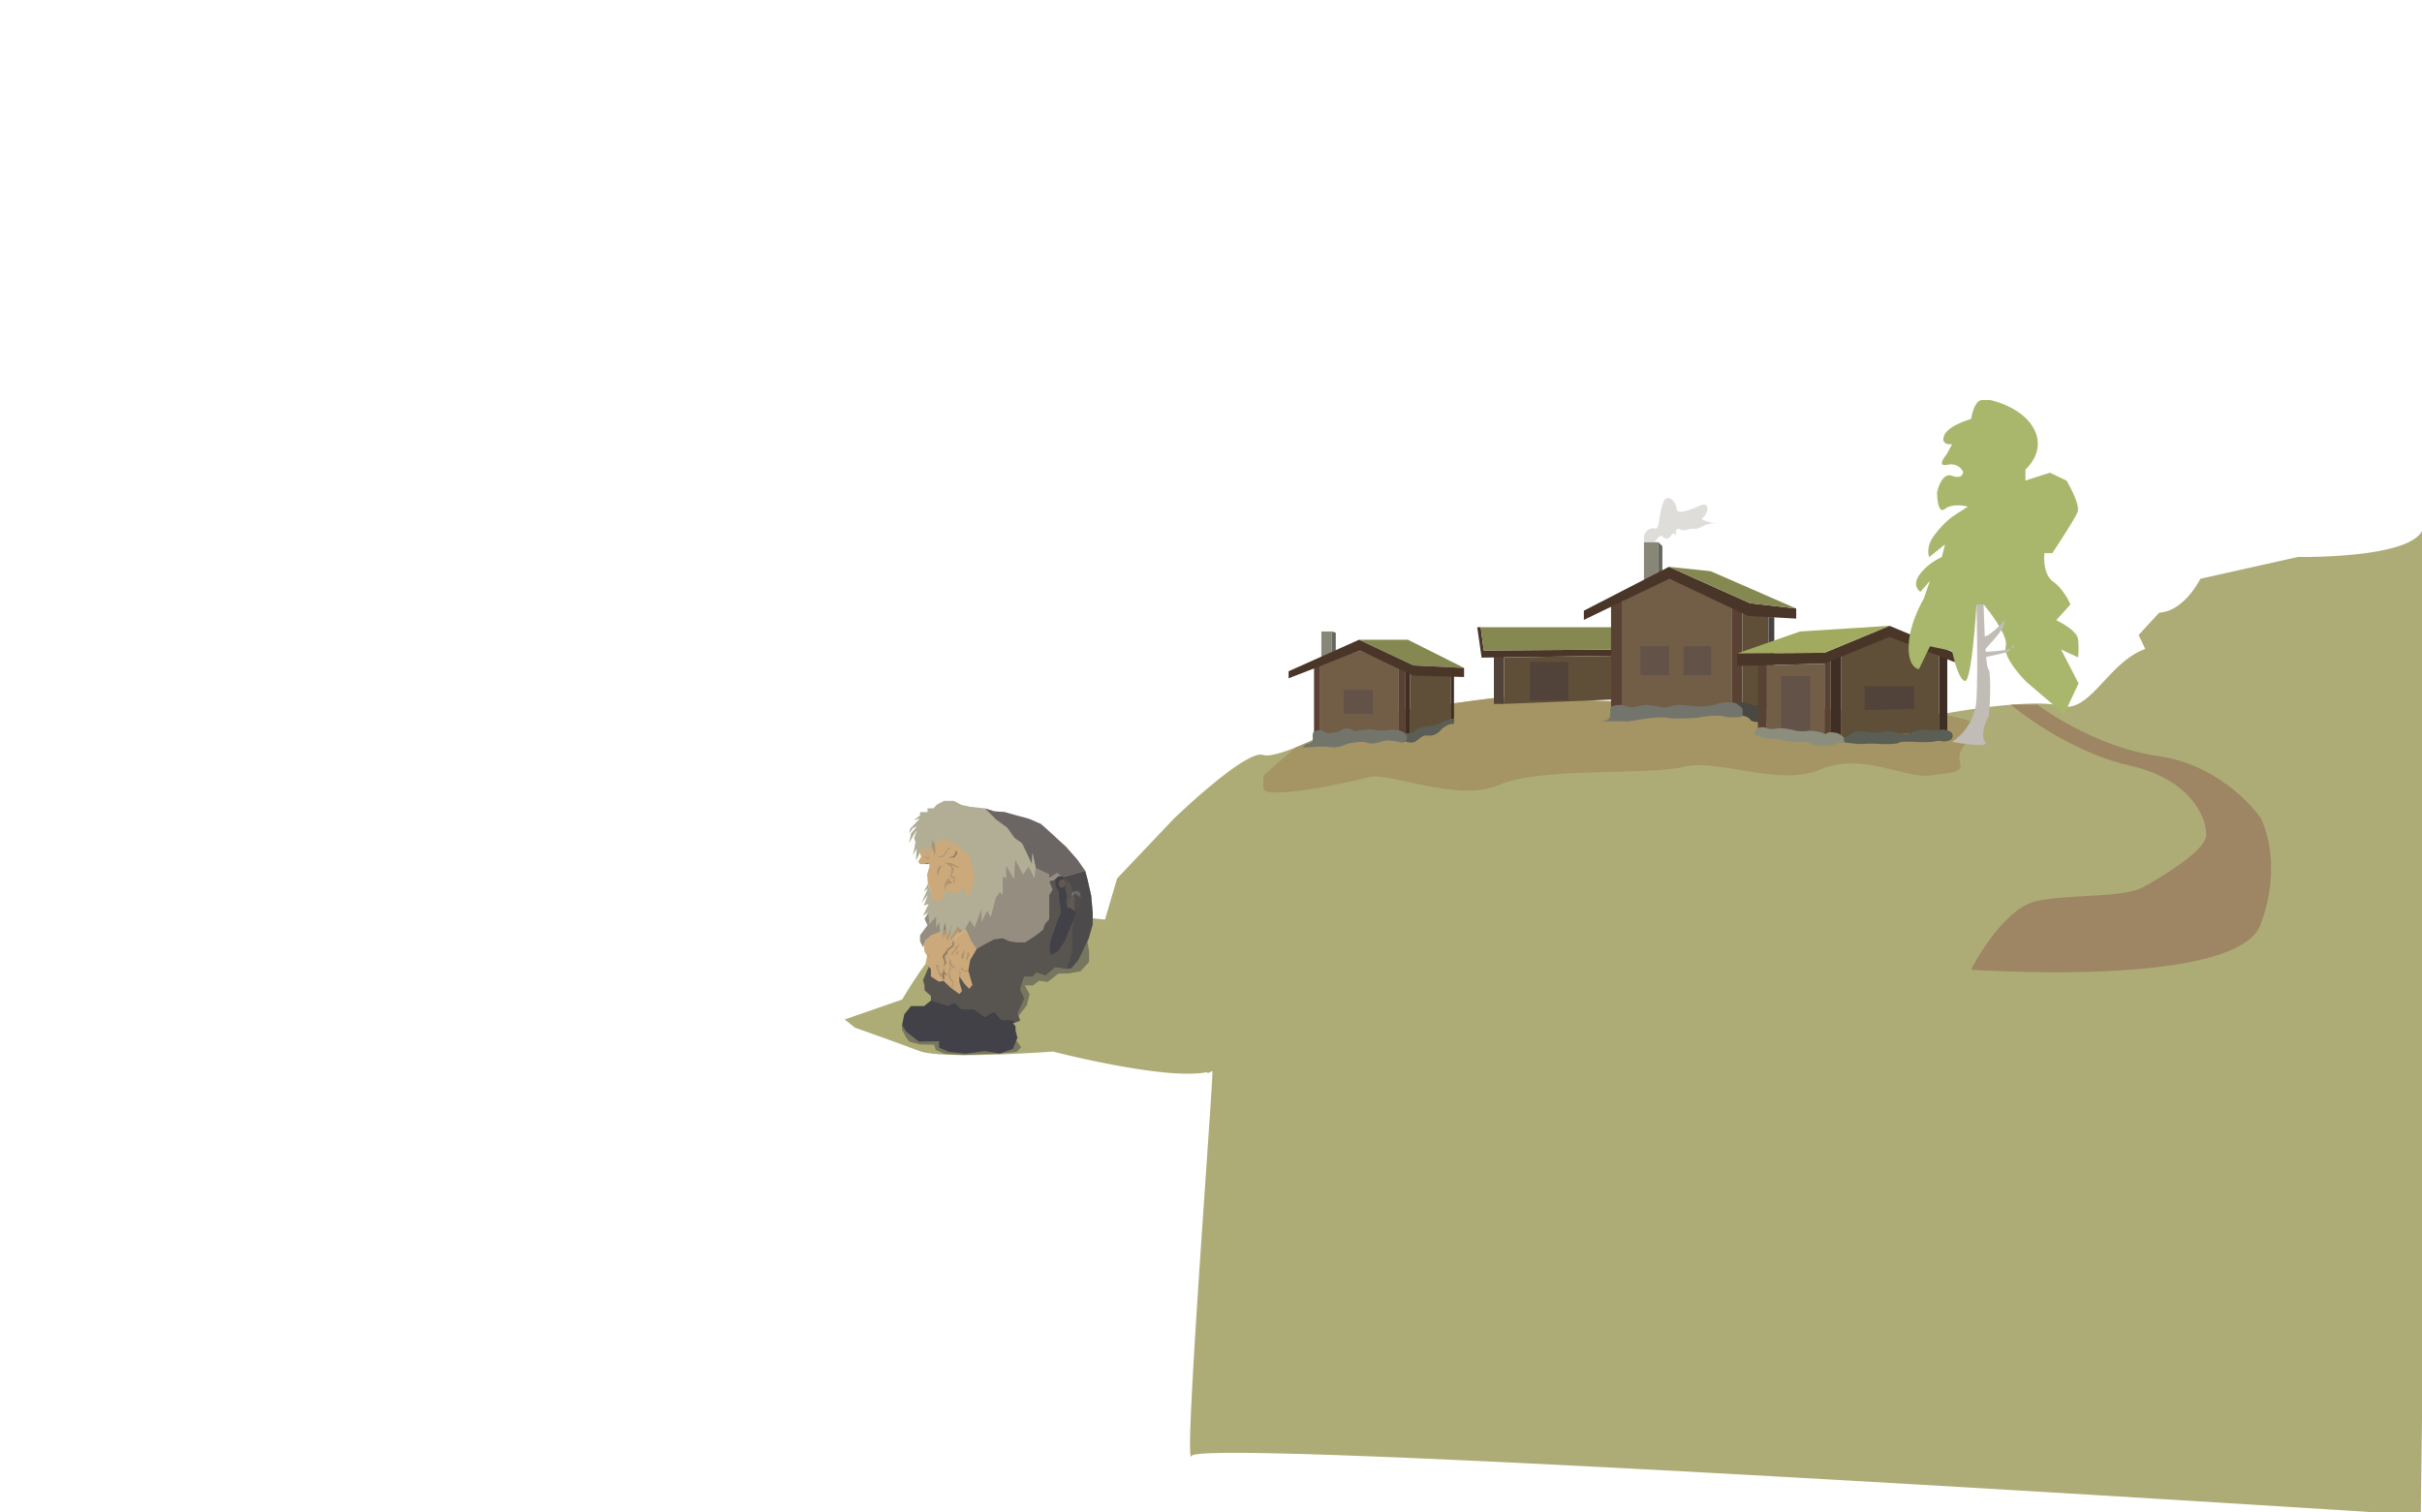 <svg xmlns="http://www.w3.org/2000/svg" xmlns:xlink="http://www.w3.org/1999/xlink" viewBox="0 0 4000.01 2498"><defs><style>.cls-1{isolation:isolate;}.cls-2{fill:none;}.cls-3{fill:#adac76;}.cls-20,.cls-21,.cls-22,.cls-23,.cls-24,.cls-25,.cls-26,.cls-29,.cls-3,.cls-30,.cls-31,.cls-4,.cls-41{fill-rule:evenodd;}.cls-4{fill:#a59565;}.cls-24,.cls-5{fill:#514339;}.cls-25,.cls-6{fill:#493628;}.cls-7{fill:#858951;}.cls-23,.cls-8{fill:#604f38;}.cls-26,.cls-9{fill:#725d47;}.cls-10,.cls-21{fill:#594233;}.cls-11{fill:#878677;}.cls-12{fill:#68675d;}.cls-13{fill:#635247;}.cls-14{fill:#494949;}.cls-15{fill:#474942;}.cls-16{fill:#73756d;}.cls-17{fill:#444443;}.cls-18,.cls-22{fill:#3f2e23;}.cls-19{fill:#5b5e54;}.cls-20,.cls-33,.cls-41{opacity:0.5;}.cls-20{fill:#c1bcb6;}.cls-27{fill:#a1aa5f;}.cls-28{fill:#8c8e7d;}.cls-29{fill:#9e8564;}.cls-30{fill:#c1bcb6;}.cls-31{fill:#a9b76c;}.cls-32,.cls-33,.cls-38,.cls-39,.cls-41{fill:#424148;}.cls-34{fill:#585450;}.cls-35{fill:#948d80;}.cls-36{fill:#625952;}.cls-37{fill:#cca97a;}.cls-38{opacity:0.2;}.cls-39{opacity:0.4;}.cls-40{fill:#b2ad95;}
    #troll_distanse{
    animation: trolls-away 1s ease-in-out 3s forwards;
    transform-origin: center;
    }
    
    @keyframes trolls-away {
    0% {
        opacity: 1;}
    
    100% {
        opacity: 0;}
    }
    
    </style><linearGradient id="linear-gradient" x1="2715.05" y1="859.2" x2="2834.56" y2="859.2" gradientUnits="userSpaceOnUse"><stop offset="0" stop-color="#fff"/><stop offset="1"/></linearGradient></defs><title>6</title><g id="Layer_2" data-name="Layer 2"><g id="ground_house" class="cls-1"><rect class="cls-2" width="4000.01" height="2498"/><path class="cls-3" d="M4000,877.14V2343.55c-.3,24.14-.56,46-.81,65.32v0c-.57,46.22-1,77.52-1.13,89.11h-78.51l-110.06-6.93h0l-40.81-2.54c-275.15-17.14-748.43-45.88-1140.75-66-283.55-14.52-524.81-24.5-618.39-22.31h0c-25.74.59-40.32,2.12-41.52,4.72-9.18,19.83,7.56-231.93,20.74-424.47,6.29-91.92,11.77-170.35,13.22-199.28.33-6.53.46-10.54.34-11.61,0-.21-.06-.31-.1-.29l-.51.25c-13.37,6.47-5.17.9-8,1.48-27.87,5.73-74.64,1.31-120.55-6l-.94-.16c-8.76-1.4-17.48-2.91-26-4.47h0C1788.65,1749.93,1739,1737,1739,1737s-181.67,13.85-221-1-106.32-38.54-106.32-38.54L1395,1684l92.83-32.24h0l2.14-.75s5.75-9.84,14.17-23c4.46-7,9.68-15,15.19-22.89,15.19-21.88,32.6-43.61,42.64-45.06,11.56-1.66,46.78-19.46,75.4-34.74,12.8-6.83,24.28-13.15,31.74-17.29,5.54-3.09,8.86-5,8.86-5l147,16,15.89-54,4.11-14,94-99s118.43-114.34,147-105c9.24,3,29.3-2.8,53.31-12.11,9-3.51,18.67-7.51,28.48-11.72l11.09-4.8,14.41-6.34,1.31-.59h0c35.88-15.82,69.92-30.93,84.38-31.44,6.78-.24,17.76-1.57,31.26-3.52,3.55-.51,7.27-1.06,11.13-1.65l7.58-1.17c20.37-3.18,43.93-7.09,66.77-10.65l5.56-.87c24.94-3.85,48.63-7.16,65.91-8.5,5.69-.45,10.68-.68,14.79-.64l1.88,0c6.61.13,21.58.57,42.86,1.26,17.4.57,39,1.3,63.73,2.16l27.29,1h.07c13.63.47,28,1,42.87,1.51l7.4.27,10.51.37c46.55,1.66,97.68,3.51,149.29,5.38h0l32.8,1.19,2.23.09h0l10.85.39,3.58.14,25.88.94,14.39.53,3.21.12,9.42.34,11.33.42,4.94.18h0l43,1.58,23.48.86,10.6.39q8.45.31,16.66.61l158.33,5.88,3.71.13,7.64.29s2.14-.4,6-1.07c4-.7,9.92-1.71,17.2-2.87,8.13-1.31,18-2.81,28.84-4.33,7.55-1.06,15.59-2.12,23.9-3.11,11.32-1.36,23.13-2.6,34.83-3.56h.09c25.67-2.12,50.83-2.89,69.22-.55A88.94,88.94,0,0,1,3403,1166a37.82,37.82,0,0,0,11.65,1.46c42.08-1.39,71.65-75.34,128.35-95.46l-11-23,34-37c41.65-2.21,68-56,68-56l161-36s62.16,1.15,118.45-7.2c39-5.78,75.17-16.11,85.94-34.54C3999.61,877.89,3999.82,877.52,4000,877.14Z"/><path class="cls-4" d="M2086.48,1281l52.82-46.09,128-55.74,208.28-27.4,708.68,24.71s87,11.26,80.54,24.82-34.38,38.24-28.23,56.43-6.84,18-49.71,23.27-110.41-39.17-180.56-9.79-164.91-18.68-226-4.39-237.91,0-304.72,29.88-182.42-22.08-214.9-13-174.17,39.08-174.17,18.19Z"/><g id="house_behind"><rect class="cls-5" x="2467.21" y="1081.73" width="16.67" height="81.05"/><polygon class="cls-6" points="2439.68 1036.07 2446.92 1086.3 2672.78 1083.18 2672.78 1073.05 2450.48 1074.5 2445.41 1036.07 2439.68 1036.07"/><polygon class="cls-7" points="2672.78 1036.07 2445.41 1036.07 2450.48 1074.5 2672.78 1073.05 2672.78 1036.07"/><polygon class="cls-8" points="2669.66 1155.3 2483.88 1162.78 2483.88 1085.79 2672.78 1083.18 2669.66 1155.3 2669.66 1155.3"/><rect class="cls-5" x="2526.74" y="1093.34" width="63.73" height="63.98"/></g><g id="house_multiple"><polygon class="cls-9" points="2663.6 1002.5 2668.67 1179.08 2860.71 1173.56 2860.71 997.77 2757.81 945.74 2663.6 1002.5"/><polygon class="cls-10" points="2860.71 1000.09 2860.71 1173.56 2877.38 1170.29 2877.38 1008.37 2860.71 1000.09 2860.71 1000.09"/><rect class="cls-8" x="2877.38" y="1013.13" width="43.48" height="157.25"/><polygon class="cls-11" points="2715.05 895.72 2715.05 962.19 2738.97 949.5 2738.97 895.72 2715.05 895.72"/><polygon class="cls-12" points="2745.49 946.46 2745.49 902.26 2738.97 895.72 2738.97 949.5 2745.49 946.46 2745.49 946.46"/><rect class="cls-10" x="2660.7" y="993.6" width="17.91" height="185.48"/><polygon class="cls-6" points="2615.77 1008.78 2756.36 936.32 2890.42 996.46 2966.51 1005.16 2966.51 1021.83 2886.8 1017.48 2757.08 955.88 2615.77 1024 2615.77 1008.78"/><rect class="cls-13" x="2709.25" y="1067.48" width="47.1" height="47.83"/><rect class="cls-13" x="2780.27" y="1067.48" width="45.65" height="47.83"/><polygon class="cls-7" points="2756.36 936.32 2825.2 943.56 2966.51 1005.16 2890.42 996.46 2756.36 936.32"/><path class="cls-14" d="M2641.86,1191.4"/><path class="cls-15" d="M2862.88,1166s8-6,15.22-5.88,19.63,5.88,19.63,5.88l19.92-5.88v31.4s-23.19,4.19-27.38-3.06-21.12-7.25-21.12-7.25Z"/><path class="cls-16" d="M2631.95,1191.4s20.7,1.45,25.13-4.35,0-18.84,5.17-20.29,11.83-4.35,24.39,0,20-1.69,29.57-2.3,30.31,4.47,33.26,4.47,15.52-4.69,24.39-4.52,33.26,3.07,33.26,3.07,20-1.24,28.09-4.61,29-3.88,33.74,0,9.13,6,9.13,10v10.56a74.67,74.67,0,0,1-31,0c-17-3.62-42.87,2.17-42.87,2.17s-39.18,2.9-52.48,0-61.35,6-61.35,6Z"/><rect class="cls-17" x="2920.86" y="1019.34" width="9.42" height="151.05"/><rect class="cls-10" x="2310.26" y="1102.77" width="11.13" height="109.25"/><rect class="cls-10" x="2170.15" y="1099.23" width="9.1" height="112.79"/><polygon class="cls-18" points="2328.97 1111.37 2328.97 1212.03 2321.39 1212.03 2321.39 1108.84 2328.97 1111.37"/><rect class="cls-18" x="2395.74" y="1115.25" width="5.56" height="73"/><rect class="cls-11" x="2182.29" y="1043.09" width="17.2" height="45.52"/><polygon class="cls-12" points="2206.06 1080.01 2206.06 1045.11 2199.49 1043.09 2199.49 1088.61 2206.06 1080.01"/><polygon class="cls-7" points="2244.5 1056.74 2325.18 1056.74 2417.99 1103.28 2334.54 1099.23 2244.5 1056.74"/><polygon class="cls-9" points="2179.26 1212.03 2310.26 1212.03 2310.26 1102.77 2246.02 1074.73 2179.26 1099.23 2179.26 1212.03"/><polygon class="cls-8" points="2328.97 1111.37 2328.97 1215.1 2395.74 1190.6 2395.74 1115.37 2328.97 1111.37"/><polygon class="cls-6" points="2128.17 1108.84 2128.17 1120.48 2246.02 1074.73 2334.03 1115.98 2417.99 1118.33 2417.99 1103.28 2334.54 1099.23 2244.5 1056.74 2128.17 1108.84"/><rect class="cls-13" x="2219.21" y="1139.7" width="48.05" height="39.45"/><path class="cls-19" d="M2398.75,1187.55s-16.16,3.31-21.67,7.71-20.2,4-20.2,4-17.63,3.31-20.93,8.81-26.81,2.2-26.81,2.2l7.35,12.49s12.49,7,20.93,2.2,10.65-11.39,22.4-9.92,20.57-9.92,22-11.57,14.32-9.73,16.89-7.16S2404.12,1186.28,2398.75,1187.55Z"/><path class="cls-16" d="M2157.08,1229.05s9.92-1.1,10.65-5.51-.73-12.85,1.84-14,5.88-4.41,12.12-2.94,11,6.24,15.79,4.41,15.43-1.11,17.63-4.78,16.89-3.68,19.1,0,13.59-.36,13.59-.36,17.63-1.84,25.71.37,23.14-.73,23.14-.73,18.36-.73,23.87,6.24,2.57,8.08,2.57,8.08-.37,8.45-9.18,6.61-18-4.41-27.55-2.57-16.53,6.61-28.65,2.94-33.79,2.2-33.79,2.2a44.81,44.81,0,0,1-27.18,5.14c-15.06-2.2-35.63.82-36.73.41s-11,1.79-7-1.88Z"/><path class="cls-20" d="M2732.81,895.72s7.57-14,12.68-9.66,9.49,5.82,13.87-.85,6.88-4,8.14,0-3.13-15.42,6.88-11,14.39-1.92,23.78-.65,18.15-10.62,33.17-8.74-27.53-4.38-19.4-9.39,14.39-28.79-5-20-38.17,15-38.17,4.38-16.48-28.87-23.26-6.3-4.19,42-12.68,39.47-17.75,6-17.75,14.39v8.41Z"/></g><g id="house_right"><polygon class="cls-21" points="2903.26 1203.2 2903.26 1086.57 2917.65 1086.57 2917.65 1209.16 2903.26 1203.2"/><polygon class="cls-21" points="3013.06 1090.54 3013.06 1215.04 3023.66 1219.01 3023.66 1086.57 3013.06 1090.54"/><polygon class="cls-22" points="3040.32 1076.87 3040.32 1219.01 3023.66 1219.01 3023.66 1085.66 3040.32 1076.87"/><polygon class="cls-22" points="3202.36 1082.21 3202.36 1209.16 3215.99 1209.16 3215.99 1087.15 3202.36 1082.21"/><polygon class="cls-23" points="3040.32 1219.01 3040.32 1074.59 3119.83 1040.51 3202.36 1083.51 3202.36 1208.46 3040.32 1219.01"/><polygon class="cls-24" points="3079.57 1133.6 3079.57 1172.87 3161.51 1170.93 3161.51 1133.6 3079.57 1133.6"/><polygon class="cls-25" points="2869.15 1100.13 3013.06 1096.34 3120.55 1052.14 3252.18 1103.06 3252.18 1088.51 3120.55 1033.72 3013.06 1078.33 2869.15 1079.3 2869.15 1100.13"/><polygon class="cls-26" points="2917.65 1098.85 2917.65 1209.16 3013.06 1215.22 3013.06 1096.34 2917.65 1098.85"/><polygon class="cls-13" points="2941.61 1116.6 2941.61 1206.55 2989.58 1209.16 2989.58 1116.6 2941.61 1116.6"/><polygon class="cls-27" points="2869.15 1079.3 2972.82 1043.11 3120.55 1033.72 3013.06 1078.33 2869.15 1079.3 2869.15 1079.3 2869.15 1079.3"/><path class="cls-28" d="M2897.73,1213.64s-.38-11,9.09-12.12,12.5,2.27,12.5,2.27,9.47,1.14,14.4-.38,22.35,1.14,22.35,1.14l11.37,2.92s13.26,1,17.43,0,21.22.87,26.9,3.9,4.93-2.27,10.61-1.89,11.75.38,17.43,4.17,10.23,12.12,10.23,12.12-18.94,2.65-22,4.55-31.83,1.52-34.48,0a32.45,32.45,0,0,0-19.7-4.55c-10.61.76-25.38-1.14-26.52-1.89s-18.19-5.3-23.11-3.41S2897.73,1213.64,2897.73,1213.64Z"/><path class="cls-19" d="M3222.82,1209.85s-8.71-6.82-19.32-4.17-22-.61-22-.61-17,1-23.11,4.78-22,2.27-22,2.27-17-6.75-25.76-3.38-30.31,0-30.31,0-16.29-2.47-23.49,3.68-12.12,5.76-12.12,5.76l1.31,8.18s24.83,3.57,32.79,2.44,28,.22,28,.22,25.39.91,29.17-2.12,31.45-1.14,31.45-1.14,20.46.76,28-1.14a28.49,28.49,0,0,1,14.4.38s12.12-.38,14.4-6.06S3222.82,1209.85,3222.82,1209.85Z"/></g><g id="path_tree"><path class="cls-29" d="M3255.28,1601.7s50.94-101.89,109.72-113.64,141.07-3.92,176.34-23.51,98-58.78,101.89-82.29-19.59-94-125.4-117.56-197.09-100.64-197.09-100.64H3365s90.13,69.26,199.86,84.95,168.51,101.9,168.51,101.9,39.19,70.54,0,176.34S3255.28,1601.7,3255.28,1601.7Z"/><path class="cls-30" d="M3223.93,1225.5s37.74-22.4,40.34-70.63,0-156.42,0-156.42H3276s1.44,57.43,4.31,88.12c1,10.66,2.17,18.1,3.51,18.77,5.21,2.61,2.61,76.91,0,79.51s-14.34,29.16-5.21,40.65S3223.93,1225.5,3223.93,1225.5Z"/><path class="cls-31" d="M3286.84,660.85s53,10.43,72.59,48.23-14.34,66.48-14.34,66.48v18.25l40.41-13,27.37,13s23.46,39.1,18.25,52.14-41.71,67.78-41.71,67.78h-13s-3.91,33.89,14.34,46.93,28.68,37.8,28.68,37.8l-23.46,26.07s34.1,15.64,36,31.28a137.55,137.55,0,0,1,0,30l-28.13-13,29,56L3409,1179.64l-62.57-53.44s-39.1-39.1-33.89-58.66-36.5-69.08-36.5-69.08h-11.73s-7.82,130.35-19.55,126.44-20.79-49.53-20.79-49.53l-36.56-7.82-18.25,37.8s-18.25-1.3-16.95-39.1,24.77-76.91,24.77-76.91l10.43-30-15.64,18.25s-15.64-9.12-1.3-28.68,36.5-28.68,36.5-28.68l5.21-20.86-26.07,20.86s-6.52-15.64,7.82-35.19a162.89,162.89,0,0,1,30-31.28l26-16.95s-24.77-6.52-37.8,3.91-13-27.37-13-27.37,6.64-33.89,24.83-27.37,18.19-6.52,18.19-6.52-6.52-15.64-26.07-11.73-1.3-16.95-1.3-16.95l9.19-16.95s-19.62,2.61-13.1-14.34,44.45-27.37,44.45-27.37,4.68-31.28,18.12-31.28Z"/><path class="cls-30" d="M3317.1,1076.87l-42.77,9.7v-9.7s49.3-1,51.47-9.39S3317.1,1076.87,3317.1,1076.87Z"/><path class="cls-30" d="M3311.3,1024s-27.76,31.46-37,27.11,0,25.76,0,25.76,32.62-33.43,34.8-43.15Z"/></g></g><g id="troll_distanse"><polygon class="cls-32" points="1533.06 1656.27 1526.25 1661.84 1504.6 1661.84 1493.47 1675.45 1489.76 1693.38 1496.56 1703.9 1517.59 1720.6 1612.86 1718.75 1612.86 1661.84 1597.39 1656.27 1584.4 1659.36 1576.36 1656.27 1563.99 1649.47 1541.72 1649.47 1533.06 1656.27"/><polygon class="cls-32" points="1672.86 1690.29 1677.19 1695.24 1677.19 1702.05 1680.28 1714.42 1672.86 1732.36 1651.21 1740.4 1626.46 1736.07 1594.3 1740.4 1566.46 1737.31 1551 1730.5 1551 1719.37 1537.39 1706.99 1537.39 1687.2 1553.47 1674.83 1558.42 1674.83 1565.84 1669.88 1581.93 1675.45 1601.1 1664.93 1612.86 1661.84 1623.99 1661.84 1632.65 1668.64 1645.64 1672.35 1672.24 1671.73 1680.28 1674.83 1684.61 1685.96 1672.86 1690.29"/><polygon class="cls-33" points="1777.09 1573.38 1795.93 1554.4 1798.79 1573.38 1798.56 1589.15 1784.51 1604.34 1765.95 1607.91 1748.02 1608.3 1730.34 1621.94 1715.54 1620.08 1706.3 1627.63 1692.5 1627.63 1700.38 1642.04 1695.9 1660.6 1667.6 1696.97 1672.24 1671.73 1659.28 1597.82 1777.09 1573.38"/><polygon class="cls-34" points="1565.22 1661.84 1537.39 1652.56 1537.39 1645.14 1526.87 1635.86 1526.87 1627.82 1524.4 1619.16 1533.68 1597.51 1557.8 1578.33 1587.49 1576.47 1645.02 1589.46 1645.02 1634.62 1612.86 1661.84 1608.53 1667.4 1587.49 1667.4 1576.36 1656.27 1565.22 1661.84"/><polygon class="cls-34" points="1653.68 1685.34 1671 1685.34 1677.81 1688.44 1684.61 1685.34 1680.28 1674.83 1691.41 1649.47 1684.61 1634.62 1688.32 1621.01 1691.41 1612.97 1705.02 1612.97 1711.83 1606.17 1726.67 1611.11 1742.76 1597.51 1761.93 1600.6 1769.36 1599.36 1781.11 1585.13 1797.81 1550.49 1804.62 1526.99 1804.62 1507.19 1802.14 1479.36 1795.95 1452.14 1792.24 1438.53 1732.86 1455.23 1612.86 1565.34 1602.34 1585.75 1599.25 1603.07 1602.96 1618.54 1606.67 1631.53 1596.15 1649.47 1601.72 1661.84 1608.53 1667.4 1626.46 1680.39 1641.93 1671.12 1653.68 1685.34"/><polygon class="cls-35" points="1792.24 1438.53 1732.86 1455.23 1738.43 1469.46 1732.86 1478.74 1732.86 1499.15 1732.86 1518.33 1725.44 1526.99 1722.96 1535.65 1711.21 1544.93 1693.27 1556.68 1678.42 1556.68 1666.67 1554.82 1656.16 1549.88 1641.93 1551.73 1626.46 1559.77 1612.86 1567.81 1604.19 1554.82 1592.75 1534.1 1596.15 1520.8 1642.55 1444.72 1626.46 1335.23 1641.93 1340.18 1659.25 1341.41 1699.46 1352.55 1719.25 1361.21 1760.7 1398.94 1779.25 1419.97 1792.24 1438.53"/><polygon class="cls-35" points="1553.78 1542.14 1539.55 1548.33 1529.35 1552.35 1524.4 1564.72 1519.45 1554.82 1519.45 1544.93 1531.82 1528.22 1526.87 1517.71 1540.48 1494.82 1558.42 1489.25 1581.93 1491.73 1581.93 1526.99 1553.78 1542.14"/><polygon class="cls-32" points="1742.53 1452.51 1743.68 1464.2 1749.25 1474.1 1749.25 1485.85 1751.73 1500.7 1751.73 1513.11 1765.95 1507.5 1760.39 1489.56 1762.24 1479.67 1759.15 1467.29 1760.39 1458.63 1755.44 1447.5 1748.02 1447.5 1742.53 1452.51"/><polygon class="cls-36" points="1748.02 1461.11 1752.35 1467.29 1758.53 1464.2 1760.39 1458.63 1756.06 1451.83 1749.87 1454.3 1748.02 1461.11"/><polygon class="cls-35" points="1781.42 1471.62 1784.51 1475.95 1784.51 1482.14 1781.42 1489.56 1769.66 1480.29 1772.14 1472.86 1778.33 1471.62 1781.42 1471.62"/><polygon class="cls-36" points="1774.31 1504.8 1784.51 1491.42 1784.51 1482.14 1773.99 1475.95 1769.66 1480.29 1764.1 1492.66 1760.39 1505.03 1772.14 1509.36 1774.31 1504.8"/><polygon class="cls-32" points="1756.67 1499.46 1767.19 1499.46 1777.09 1506.88 1773.38 1518.64 1758.53 1554.51 1748.02 1570.6 1736.26 1577.4 1733.17 1569.36 1735.64 1552.04 1748.02 1516.78 1752.72 1507.37 1756.67 1499.46"/><polygon class="cls-37" points="1596.15 1536.27 1581.93 1544.93 1576.98 1552.35 1573.27 1555.44 1573.27 1560.39 1562.75 1570.29 1556.56 1579.57 1560.28 1589.46 1556.56 1598.74 1556.56 1608.64 1558.42 1620.39 1570.79 1632.15 1584.4 1642.04 1588.73 1637.1 1584.4 1621.63 1584.4 1612.97 1593.06 1625.34 1600.48 1633.38 1606.05 1627.2 1599.25 1603.07 1602.34 1585.75 1612.86 1567.81 1604.19 1554.82 1596.15 1536.27"/><polygon class="cls-37" points="1525.63 1561.01 1526.87 1572.14 1531.2 1578.95 1528.73 1590.7 1537.39 1600.6 1537.39 1612.97 1544.81 1617.92 1551 1621.63 1558.42 1620.39 1556.56 1608.64 1558.73 1599.67 1560.28 1588.85 1556.56 1579.57 1562.75 1570.29 1573.27 1561.01 1573.27 1555.44 1576.98 1552.35 1581.93 1544.93 1596.15 1536.27 1581.93 1526.99 1537.39 1544.93 1529.35 1552.35 1525.63 1561.01"/><polygon class="cls-38" points="1545.43 1593.17 1548.52 1604.31 1552.85 1612.97 1557.65 1615.51 1556.56 1608.64 1551.62 1606.17 1549.14 1596.89 1554.09 1597.51 1545.43 1593.17"/><polygon class="cls-38" points="1557.65 1540.84 1557.49 1551.42 1561.2 1540.9 1564.3 1554.51 1569.24 1542.76 1569.24 1553.28 1582.24 1537.81 1584.71 1541.52 1591.51 1536.58 1581.93 1518.69 1561.2 1521.11 1555.64 1533.48 1557.65 1540.84"/><polygon class="cls-38" points="1530.09 1577.19 1535.84 1580.49 1532.75 1580.49 1530.09 1577.19"/><polygon class="cls-38" points="1586.57 1557.61 1581.62 1561.94 1577.29 1565.03 1577.29 1568.74 1571.72 1573.69 1571.72 1577.4 1573.58 1577.4 1574.81 1573.07 1579.14 1569.98 1579.76 1567.5 1586.57 1557.61"/><polygon class="cls-38" points="1593.99 1568.12 1587.8 1577.4 1587.8 1583.59 1590.9 1583.59 1593.99 1568.12"/><polygon class="cls-38" points="1597.7 1570.6 1597.7 1576.16 1596.68 1580.24 1595.84 1583.59 1596.46 1587.92 1601.41 1576.16 1597.7 1570.6"/><polygon class="cls-38" points="1584.71 1569.36 1581.62 1572.45 1579.14 1572.45 1579.14 1577.4 1581.62 1575.55 1584.71 1569.36"/><polygon class="cls-38" points="1569.24 1583.59 1567.39 1589.15 1569.24 1597.2 1566.15 1607.09 1567.39 1615.75 1572.96 1622.56 1571.72 1629.36 1573.58 1633.01 1573.58 1627.51 1574.81 1621.94 1570.48 1615.75 1568.01 1606.47 1570.48 1600.91 1570.48 1594.72 1572.98 1597.58 1574.81 1599.67 1577.9 1597.2 1574.81 1595.96 1571.72 1592.87 1569.24 1583.59"/><polygon class="cls-38" points="1584.71 1612.66 1584.71 1605.86 1582.85 1600.91 1586.57 1605.86 1585.76 1614.92 1584.71 1612.66"/><polygon class="cls-38" points="1587.8 1597.82 1592.75 1604 1598.94 1602.76 1599.6 1604.34 1592.75 1605.24 1589.66 1603.38 1586.57 1600.29 1587.8 1597.82"/><polygon class="cls-39" points="1575.35 1554.51 1575.43 1562.56 1571.72 1565.65 1566.77 1569.36 1564.3 1572.45 1565.53 1574.31 1560.59 1579.26 1560.59 1583.59 1561.82 1586.68 1563.06 1590.39 1559.18 1596.54 1559.22 1598.64 1559.35 1604.62 1561.82 1607.71 1564.3 1609.57 1563.06 1611.42 1559.35 1608.95 1559.97 1616.37 1558.11 1620.08 1556.26 1608.33 1558.73 1599.67 1559.97 1588.54 1556.26 1579.26 1565.07 1567.5 1572.96 1561.32 1572.96 1555.75 1577.29 1552.04 1575.35 1554.51"/><polygon class="cls-37" points="1519.45 1410.08 1521.31 1415.02 1516.36 1423.07 1519.45 1427.4 1534.91 1427.4 1534.91 1431.73 1531.2 1444.72 1532.44 1460.18 1536.15 1467.6 1538.63 1489.87 1578.83 1497.3 1604.19 1494.2 1629.56 1434.2 1610.38 1377.91 1551 1360.59 1522.54 1387.81 1519.45 1410.08"/><polygon class="cls-33" points="1672.86 1345.74 1699.46 1352.55 1719.25 1361.21 1734.72 1374.82 1760.7 1398.94 1779.25 1419.97 1792.24 1438.53 1795.95 1452.14 1802.14 1479.36 1804.62 1507.19 1804.62 1526.99 1797.81 1550.49 1781.11 1585.13 1769.36 1599.36 1761.93 1599.36 1770.59 1574.62 1770.59 1536.27 1774.31 1514 1774.31 1482.45 1768.12 1459.56 1745.85 1441.62 1732.86 1449.74 1732.86 1444.1 1710.59 1433.58 1705.02 1408.22 1703.79 1426.78 1687.7 1392.76 1675.33 1384.1 1663.58 1367.39 1645.02 1353.79 1626.46 1335.23 1641.93 1340.18 1659.25 1341.41 1672.86 1345.74"/><polygon class="cls-38" points="1559.35 1424.61 1571.72 1425.85 1583.47 1432.04 1583.47 1434.51 1576.05 1430.8 1571.72 1429.56 1575.43 1435.75 1571.72 1446.88 1574.81 1448.12 1577.9 1446.88 1576.67 1451.21 1576.67 1458.63 1574.81 1458.63 1574.81 1451.21 1569.24 1448.12 1571.72 1437.6 1571.72 1433.89 1569.24 1430.8 1564.3 1427.7 1559.35 1424.61"/><polygon class="cls-33" points="1564.91 1416.57 1574.19 1414.71 1576.67 1411.62 1578.52 1407.29 1578.52 1405.44 1580.38 1405.44 1580.38 1408.53 1580.38 1411 1577.9 1413.48 1576.05 1416.57 1564.91 1416.57"/><polygon class="cls-33" points="1526.56 1425.85 1532.75 1425.85 1534.61 1427.09 1530.58 1427.4 1526.56 1425.85"/><polygon class="cls-38" points="1547.6 1414.71 1554.4 1414.71 1559.35 1411 1563.06 1404.2 1566.77 1400.49 1572.96 1401.11 1568.01 1402.34 1564.91 1404.2 1563.06 1408.53 1561.2 1411 1558.11 1414.71 1555.02 1416.57 1547.6 1414.71"/><polygon class="cls-38" points="1523.47 1414.1 1532.75 1417.19 1536.46 1416.57 1534.61 1418.43 1530.28 1418.43 1523.47 1414.1"/><polygon class="cls-38" points="1537.96 1399.12 1542.03 1406.67 1543.27 1415.33 1545.12 1405.44 1544.18 1394.48 1539.55 1386.26 1537.96 1399.12"/><polygon class="cls-38" points="1559.97 1471.62 1559.97 1460.49 1564.91 1451.83 1567.39 1449.97 1567.39 1452.45 1570.48 1456.78 1572.96 1455.54 1572.96 1458.63 1566.15 1461.11 1563.68 1459.87 1559.97 1471.62"/><polygon class="cls-38" points="1550.69 1430.8 1547.6 1438.22 1547.6 1447.5 1550.69 1441.93 1550.69 1438.84 1553.78 1433.27 1556.26 1430.8 1550.69 1430.8"/><polygon class="cls-40" points="1626.46 1335.23 1602.34 1332.75 1588.11 1329.66 1575.12 1322.86 1559.04 1322.86 1547.29 1329.04 1541.72 1335.23 1531.82 1335.23 1531.82 1341.41 1519.45 1341.41 1519.45 1346.98 1508.93 1355.02 1519.45 1351.93 1503.37 1368.63 1501.51 1376.67 1507.7 1368.01 1514.5 1364.92 1504.6 1376.67 1501.51 1392.76 1508.32 1380.38 1514.5 1371.11 1509.55 1384.71 1512.03 1390.9 1507.7 1413.17 1513.88 1401.42 1512.64 1421.83 1524.4 1398.94 1530.58 1411.31 1530.58 1397.09 1536.77 1406.98 1539.86 1386.57 1547.29 1400.18 1547.9 1385.33 1554.71 1394.61 1556.56 1379.77 1570.79 1395.85 1572.03 1388.42 1599.87 1413.79 1598.63 1400.8 1603.58 1424.3 1609.14 1443.48 1606.67 1461.42 1596.15 1484.92 1591.2 1463.27 1581.93 1476.88 1568.94 1473.17 1560.89 1471.32 1556.56 1484.92 1551 1489.25 1539.24 1484.92 1536.15 1467.6 1532.44 1460.18 1525.63 1473.17 1532.44 1467.6 1521.92 1491.73 1532.44 1478.12 1525.63 1496.06 1533.68 1492.96 1524.4 1512.76 1533.06 1507.19 1534.91 1526.99 1546.05 1514 1546.05 1532.56 1551 1522.66 1554.09 1552.97 1560.89 1523.89 1563.99 1549.88 1572.03 1526.99 1567.7 1552.97 1581.93 1530.7 1591.2 1539.36 1601.72 1520.18 1609.76 1531.94 1620.9 1501.63 1620.9 1523.28 1630.17 1504.72 1636.36 1514.62 1645.02 1481.83 1651.21 1473.79 1656.16 1478.12 1656.16 1447.81 1661.72 1450.9 1661.72 1429.87 1674.71 1452.76 1676.57 1419.97 1689.56 1444.72 1698.84 1431.73 1708.12 1450.9 1710.59 1433.58 1705.33 1408.53 1704.1 1427.09 1688.01 1393.07 1675.64 1384.4 1663.27 1367.08 1645.33 1354.09 1635.43 1344.2 1626.46 1335.23"/><polygon class="cls-41" points="1676.12 1715.49 1686.46 1730.07 1679.14 1737.39 1651.21 1740.4 1626.46 1740.99 1590.9 1742.85 1559.35 1740.4 1545.43 1734.37 1543.01 1725.76 1519.45 1725.33 1501.51 1720.6 1496.49 1713.7 1489.76 1701.12 1489.76 1693.38 1676.12 1715.49"/></g></g></svg>
